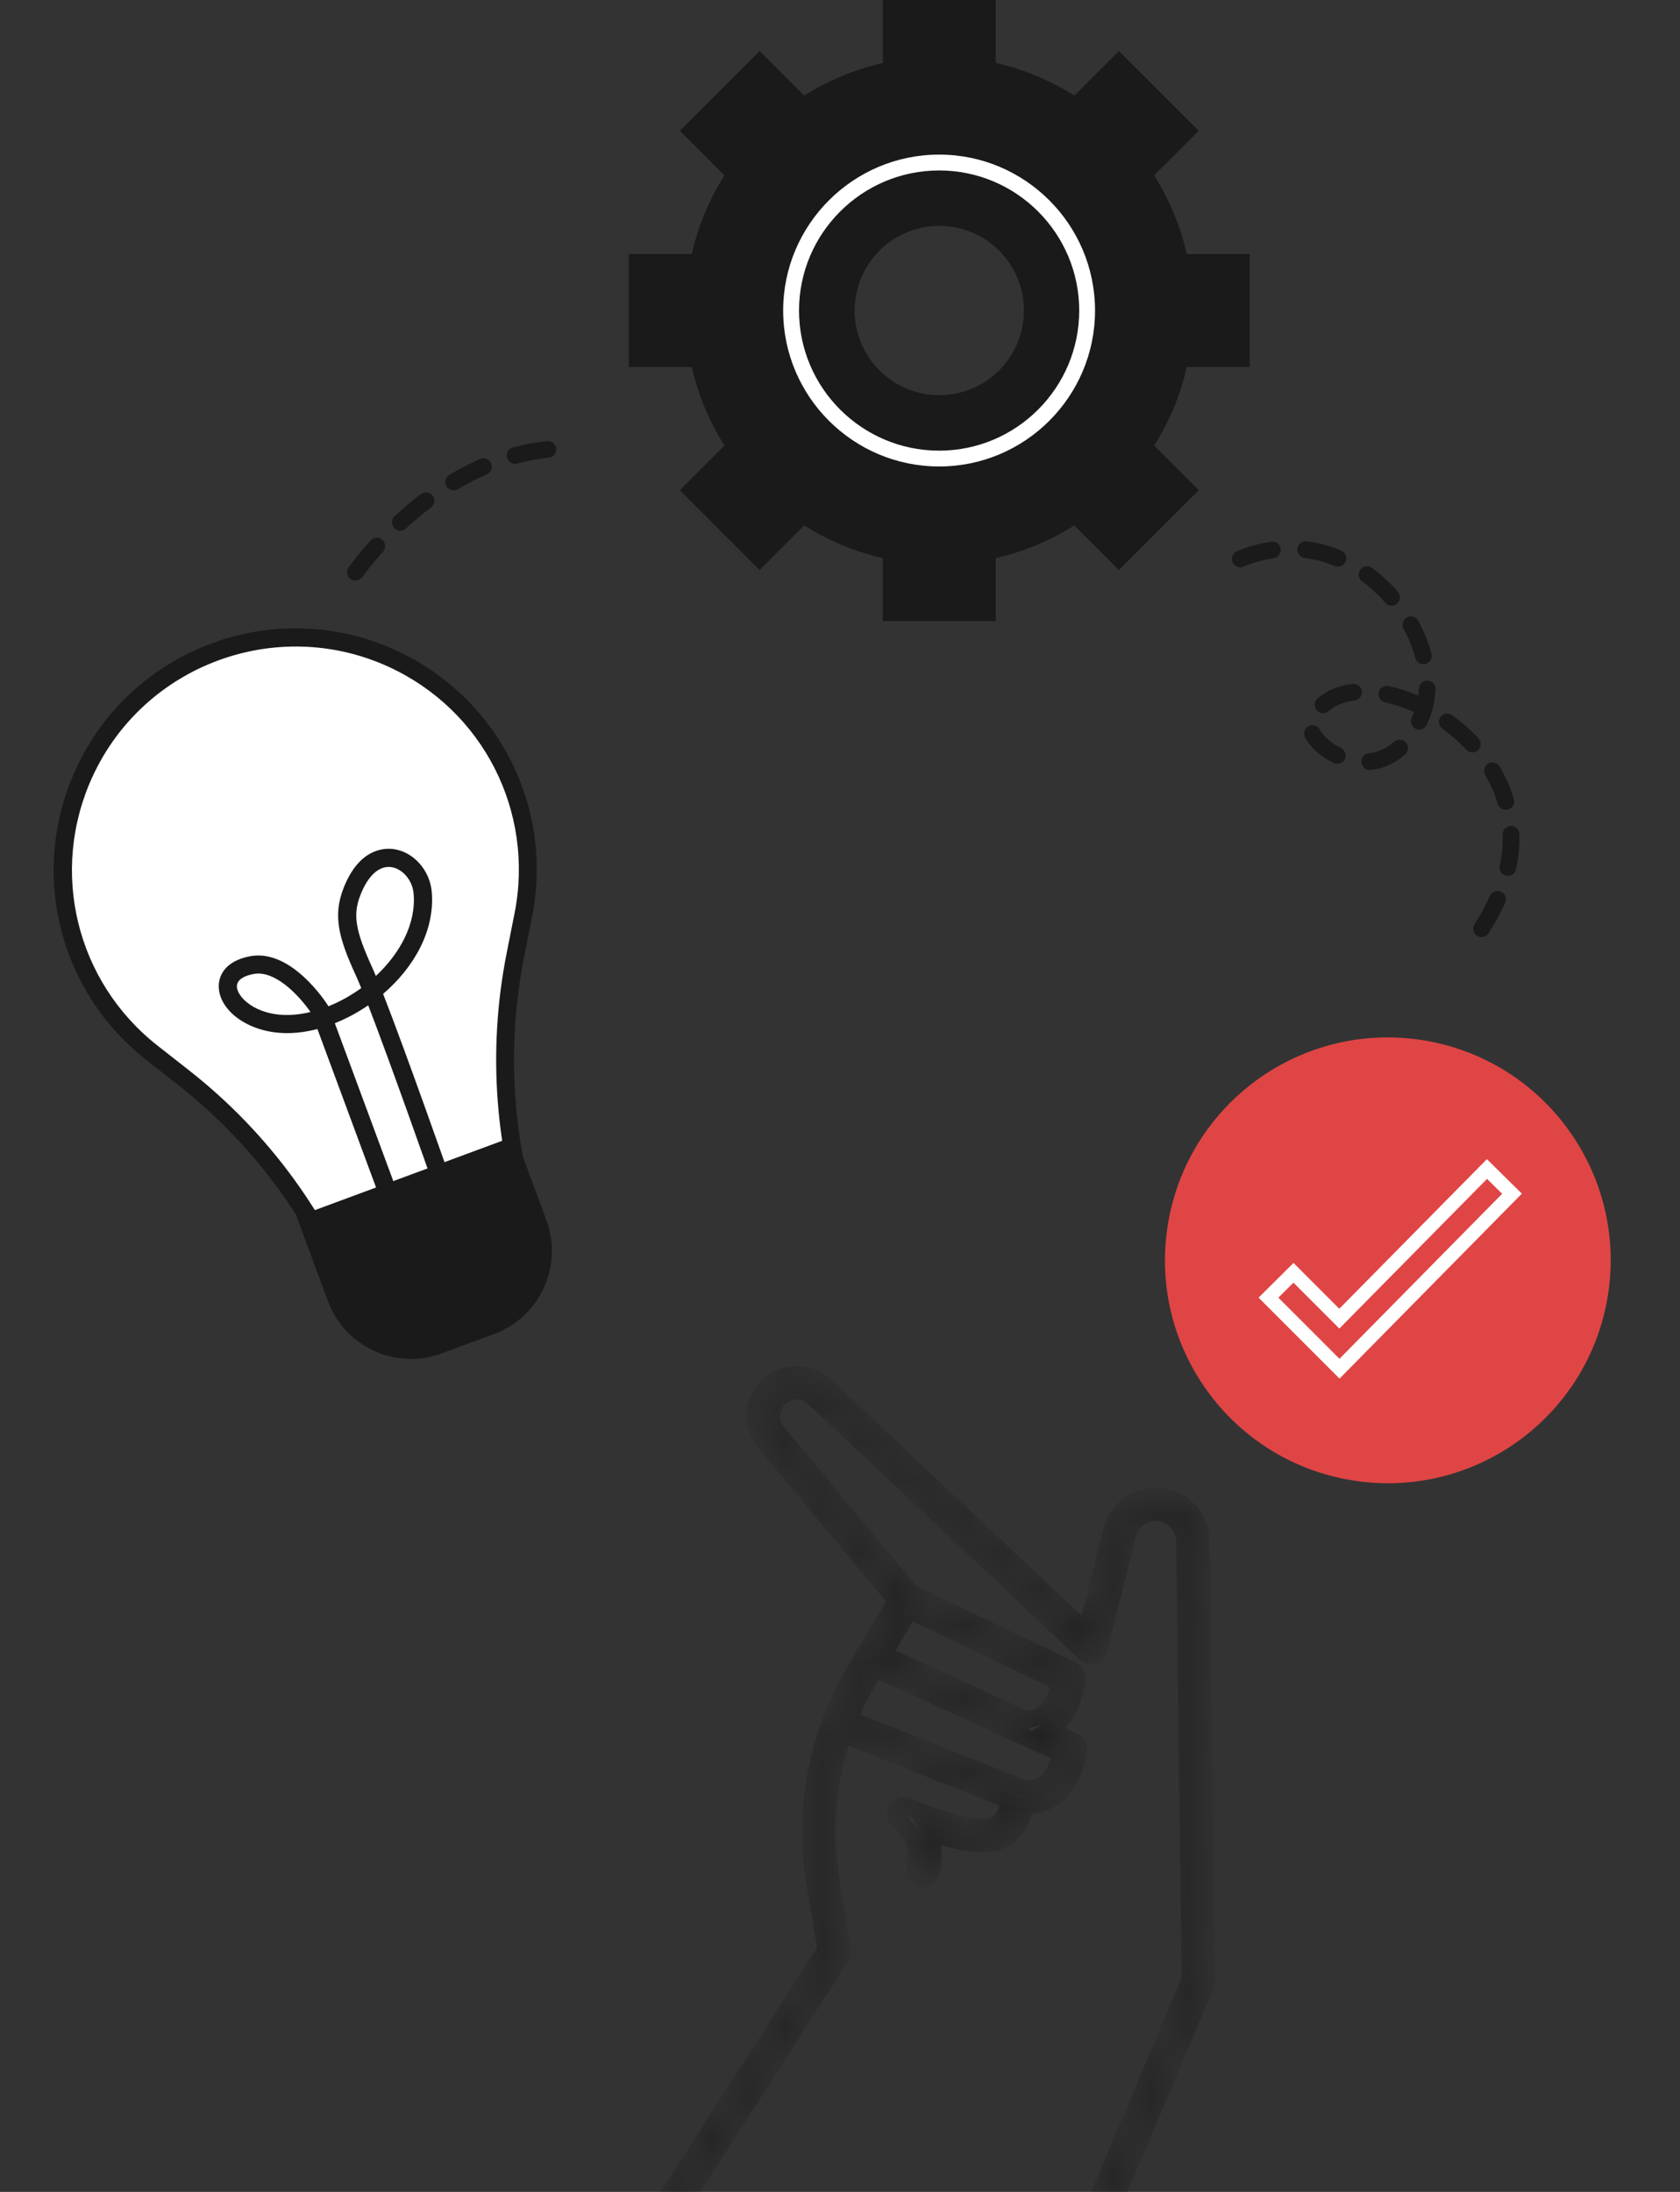<svg xmlns="http://www.w3.org/2000/svg" width="46" height="60" viewBox="0 0 46 60" fill="none">
  <rect x="0" y="0" width="46" height="60" fill="#333333" stroke="none"/>
  <path d="M44.023 35.477C44.562 32.151 42.304 29.017 38.977 28.477C35.651 27.937 32.517 30.196 31.977 33.522C31.438 36.849 33.696 39.983 37.023 40.522C40.349 41.062 43.483 38.803 44.023 35.477Z" fill="#E04545"/>
  <path d="M36.541 37.33L36.677 37.466L36.812 37.329L41.266 32.812L41.4 32.676L41.264 32.542L40.85 32.134L40.714 32L40.58 32.136L36.672 36.096L35.551 34.975L35.417 34.841L35.282 34.975L34.868 35.386L34.732 35.521L34.867 35.656L36.541 37.33Z" stroke="white" stroke-width="0.382"/>
  <path d="M27.264 0H24.173V1.723C23.399 1.901 22.673 2.205 22.02 2.617L20.8 1.396L18.615 3.581L19.835 4.802C19.423 5.454 19.118 6.178 18.942 6.954H17.219V10.046H18.942C19.118 10.82 19.426 11.546 19.835 12.198L18.615 13.419L20.8 15.604L22.02 14.383C22.673 14.795 23.397 15.101 24.173 15.277V17H27.264V15.277C28.038 15.101 28.765 14.795 29.417 14.383L30.637 15.604L32.823 13.419L31.602 12.198C32.014 11.546 32.32 10.822 32.495 10.046H34.219V6.954H32.495C32.32 6.18 32.012 5.454 31.602 4.802L32.823 3.581L30.637 1.396L29.417 2.617C28.765 2.205 28.041 1.899 27.264 1.723V0ZM28.036 8.5C28.036 9.781 26.998 10.817 25.719 10.817C24.438 10.817 23.401 9.779 23.401 8.5C23.401 7.219 24.44 6.183 25.719 6.183C27 6.183 28.036 7.219 28.036 8.5Z" fill="#1A1A1A"/>
  <path d="M25.715 12.769C23.361 12.769 21.444 10.855 21.444 8.501C21.444 6.147 23.361 4.232 25.715 4.232C28.069 4.232 29.983 6.147 29.983 8.501C29.983 10.855 28.069 12.769 25.715 12.769ZM25.715 4.666C23.599 4.666 21.878 6.387 21.878 8.501C21.878 10.614 23.599 12.336 25.715 12.336C27.831 12.336 29.55 10.614 29.55 8.501C29.55 6.387 27.831 4.666 25.715 4.666Z" fill="white"/>
  <path d="M2.306 21.154C1.076 23.829 1.841 26.998 4.158 28.817L5.03 29.503C7.17 31.184 8.802 33.426 9.747 35.981L9.824 36.19L14.824 34.338L14.747 34.129C13.803 31.576 13.581 28.81 14.111 26.14L14.327 25.054C14.901 22.166 13.417 19.263 10.743 18.032C7.552 16.563 3.775 17.96 2.306 21.154Z" fill="white"/>
  <path d="M9.824 36.436C9.789 36.436 9.752 36.428 9.72 36.413C9.66 36.386 9.613 36.336 9.59 36.274L9.513 36.066C8.584 33.555 6.979 31.353 4.874 29.697L4.001 29.011C1.586 27.115 0.795 23.839 2.078 21.05C3.601 17.737 7.535 16.28 10.845 17.804C13.636 19.086 15.167 22.086 14.568 25.099L14.352 26.188C13.83 28.815 14.046 31.532 14.976 34.042L15.053 34.251C15.1 34.38 15.036 34.522 14.906 34.569L9.906 36.421C9.884 36.431 9.854 36.436 9.824 36.436ZM2.533 21.259C1.347 23.839 2.078 26.866 4.312 28.621L5.184 29.305C7.356 31.01 9.011 33.279 9.973 35.867L14.509 34.189C13.554 31.599 13.336 28.798 13.873 26.088L14.089 25C14.64 22.213 13.226 19.439 10.644 18.254C7.577 16.849 3.942 18.197 2.533 21.259Z" fill="#1A1A1A"/>
  <path d="M13.526 36.518L12.094 37.048C10.837 37.513 9.443 36.871 8.978 35.614L8.125 33.309L14.107 31.095L14.96 33.399C15.425 34.657 14.783 36.051 13.526 36.518Z" fill="#1A1A1A"/>
  <path d="M10.604 32.868C10.502 32.868 10.408 32.806 10.371 32.706L8.691 28.168C8.504 28.217 8.318 28.25 8.137 28.267C6.968 28.379 6.086 27.757 5.997 27.109C5.945 26.743 6.143 26.306 6.854 26.174C7.982 25.968 8.934 27.452 8.974 27.514C8.981 27.524 8.986 27.536 8.991 27.546C9.305 27.422 9.61 27.25 9.891 27.047C9.831 26.902 9.782 26.783 9.739 26.691C9.277 25.684 9.111 25.073 9.404 24.317C9.829 23.229 10.51 23.204 10.786 23.244C11.325 23.321 11.772 23.825 11.822 24.414C11.912 25.476 11.332 26.485 10.49 27.206C11.116 28.809 12.217 31.943 12.272 32.1C12.317 32.229 12.249 32.371 12.12 32.416C11.991 32.46 11.849 32.393 11.805 32.264C11.792 32.227 10.716 29.164 10.082 27.519C9.792 27.718 9.483 27.884 9.168 28.009L10.843 32.53C10.89 32.659 10.825 32.801 10.696 32.85C10.662 32.863 10.632 32.868 10.604 32.868ZM7.07 26.649C7.028 26.649 6.986 26.654 6.944 26.661C6.76 26.696 6.454 26.791 6.489 27.039C6.534 27.352 7.105 27.867 8.089 27.772C8.226 27.76 8.363 27.735 8.502 27.703C8.253 27.34 7.652 26.649 7.07 26.649ZM10.642 23.731C10.338 23.731 10.06 24.007 9.869 24.499C9.657 25.041 9.727 25.468 10.192 26.485C10.222 26.549 10.254 26.627 10.291 26.716C10.952 26.099 11.397 25.287 11.325 24.459C11.295 24.099 11.024 23.78 10.714 23.736C10.689 23.731 10.664 23.731 10.642 23.731Z" fill="#1A1A1A"/>
  <mask id="path-9-inside-1_439_10665" fill="white">
    <path fill-rule="evenodd" clip-rule="evenodd" d="M27.049 67.857C27.078 67.869 27.108 67.876 27.138 67.876C27.227 67.876 27.312 67.823 27.351 67.736L33.025 54.323C33.036 54.293 33.043 54.264 33.043 54.231L32.892 42.176C32.883 41.5 32.325 40.947 31.647 40.947C31.074 40.947 30.579 41.334 30.439 41.889L29.747 44.658L22.601 37.933C22.335 37.683 21.978 37.575 21.618 37.639C21.258 37.703 20.958 37.928 20.795 38.254C20.591 38.659 20.648 39.148 20.939 39.496L24.534 43.81L23.721 45.196C23.69 45.218 23.664 45.249 23.647 45.287C23.636 45.309 23.63 45.333 23.627 45.356L23.374 45.789C22.358 47.522 21.98 49.566 22.31 51.549L22.613 53.367L13.53 67.522C13.462 67.628 13.494 67.77 13.599 67.839C13.705 67.908 13.847 67.878 13.916 67.77L23.046 53.541C23.076 53.495 23.087 53.436 23.078 53.381L22.759 51.476C22.445 49.601 22.803 47.664 23.766 46.022L23.963 45.685L29.052 48.008C29.002 48.223 28.875 48.604 28.598 48.815C28.43 48.944 28.23 48.988 27.988 48.953C27.967 48.932 27.941 48.915 27.913 48.904L23.582 47.185C23.463 47.137 23.33 47.196 23.284 47.313C23.238 47.43 23.296 47.565 23.413 47.611L27.608 49.278C27.605 49.466 27.55 49.816 27.2 49.977C26.794 50.163 25.533 49.748 24.836 49.443C24.728 49.397 24.602 49.438 24.545 49.541C24.485 49.644 24.515 49.773 24.611 49.842C24.637 49.86 25.251 50.307 25.054 51.144C25.024 51.267 25.1 51.389 25.224 51.419C25.242 51.423 25.258 51.426 25.276 51.426C25.379 51.426 25.476 51.355 25.501 51.247C25.606 50.804 25.54 50.44 25.421 50.16C26.067 50.383 26.934 50.603 27.39 50.394C27.852 50.184 28.02 49.762 28.058 49.422C28.086 49.423 28.113 49.424 28.14 49.424C28.417 49.424 28.662 49.344 28.88 49.179C29.429 48.761 29.536 47.953 29.542 47.903L29.543 47.902C29.554 47.804 29.501 47.707 29.41 47.666L28.733 47.357C29.276 47.038 29.465 46.33 29.483 45.929C29.488 45.837 29.435 45.75 29.352 45.711L24.949 43.597L21.288 39.203C21.114 38.992 21.079 38.701 21.201 38.458C21.299 38.263 21.478 38.13 21.694 38.091C21.909 38.052 22.125 38.116 22.283 38.265L29.715 45.259C29.774 45.314 29.859 45.335 29.937 45.312C30.015 45.289 30.074 45.225 30.095 45.147L30.881 41.999C30.971 41.649 31.282 41.403 31.645 41.403C32.073 41.403 32.426 41.752 32.431 42.18L32.582 54.188L26.927 67.557C26.877 67.674 26.932 67.809 27.049 67.857ZM24.902 44.082L24.197 45.286L28.131 47.082C28.156 47.068 28.185 47.059 28.215 47.055C28.793 46.984 28.96 46.346 29.006 46.053L24.902 44.082Z"/>
  </mask>
  <path d="M27.049 67.857L26.961 68.069L26.966 68.071L27.049 67.857ZM27.351 67.736L27.56 67.829L27.562 67.825L27.351 67.736ZM33.025 54.323L33.236 54.412L33.239 54.405L33.025 54.323ZM33.043 54.231H33.272L33.272 54.228L33.043 54.231ZM32.892 42.176L33.121 42.173L33.121 42.173L32.892 42.176ZM30.439 41.889L30.217 41.833L30.216 41.834L30.439 41.889ZM29.747 44.658L29.59 44.825L29.874 45.093L29.969 44.714L29.747 44.658ZM22.601 37.933L22.759 37.766L22.758 37.766L22.601 37.933ZM21.618 37.639L21.578 37.414L21.618 37.639ZM20.795 38.254L21 38.357L21 38.356L20.795 38.254ZM20.939 39.496L21.116 39.349L21.115 39.349L20.939 39.496ZM24.534 43.81L24.732 43.926L24.813 43.787L24.71 43.664L24.534 43.81ZM23.721 45.196L23.855 45.383L23.894 45.354L23.919 45.312L23.721 45.196ZM23.647 45.287L23.438 45.191L23.438 45.192L23.647 45.287ZM23.627 45.356L23.825 45.472L23.849 45.431L23.855 45.383L23.627 45.356ZM23.374 45.789L23.176 45.673L23.176 45.673L23.374 45.789ZM22.31 51.549L22.536 51.512L22.536 51.512L22.31 51.549ZM22.613 53.367L22.806 53.491L22.853 53.417L22.839 53.33L22.613 53.367ZM13.53 67.522L13.723 67.648L13.723 67.646L13.53 67.522ZM13.599 67.839L13.725 67.647L13.599 67.839ZM13.916 67.77L13.723 67.646L13.722 67.647L13.916 67.77ZM23.046 53.541L22.854 53.416L22.853 53.418L23.046 53.541ZM23.078 53.381L23.304 53.343L23.304 53.343L23.078 53.381ZM22.759 51.476L22.986 51.438L22.986 51.438L22.759 51.476ZM23.766 46.022L23.964 46.138L23.964 46.138L23.766 46.022ZM23.963 45.685L24.059 45.476L23.87 45.39L23.766 45.569L23.963 45.685ZM29.052 48.008L29.275 48.06L29.318 47.877L29.147 47.799L29.052 48.008ZM28.598 48.815L28.459 48.632L28.458 48.633L28.598 48.815ZM27.988 48.953L27.828 49.117L27.882 49.169L27.956 49.18L27.988 48.953ZM27.913 48.904L27.828 49.117L27.828 49.117L27.913 48.904ZM23.582 47.185L23.496 47.397L23.498 47.398L23.582 47.185ZM23.284 47.313L23.071 47.229H23.071L23.284 47.313ZM23.413 47.611L23.497 47.398L23.496 47.398L23.413 47.611ZM27.608 49.278L27.837 49.28L27.839 49.123L27.692 49.065L27.608 49.278ZM27.2 49.977L27.104 49.768L27.104 49.768L27.2 49.977ZM24.836 49.443L24.928 49.233L24.926 49.232L24.836 49.443ZM24.545 49.541L24.744 49.656L24.745 49.653L24.545 49.541ZM24.611 49.842L24.746 49.656L24.745 49.655L24.611 49.842ZM25.054 51.144L25.277 51.197L25.277 51.196L25.054 51.144ZM25.224 51.419L25.279 51.196L25.277 51.196L25.224 51.419ZM25.501 51.247L25.278 51.194L25.278 51.194L25.501 51.247ZM25.421 50.16L25.495 49.943L25.008 49.776L25.21 50.25L25.421 50.16ZM27.39 50.394L27.295 50.185L27.294 50.185L27.39 50.394ZM28.058 49.422L28.073 49.193L27.855 49.179L27.83 49.396L28.058 49.422ZM28.88 49.179L29.019 49.362L29.019 49.361L28.88 49.179ZM29.542 47.903L29.315 47.873L29.315 47.873L29.542 47.903ZM29.543 47.902L29.77 47.932L29.77 47.929L29.543 47.902ZM29.41 47.666L29.314 47.875L29.316 47.875L29.41 47.666ZM28.733 47.357L28.617 47.16L28.238 47.383L28.638 47.566L28.733 47.357ZM29.483 45.929L29.254 45.918L29.254 45.919L29.483 45.929ZM29.352 45.711L29.253 45.918L29.254 45.919L29.352 45.711ZM24.949 43.597L24.773 43.744L24.805 43.782L24.85 43.804L24.949 43.597ZM21.288 39.203L21.111 39.349L21.112 39.349L21.288 39.203ZM21.201 38.458L20.996 38.354L20.996 38.355L21.201 38.458ZM22.283 38.265L22.125 38.432L22.126 38.432L22.283 38.265ZM29.715 45.259L29.557 45.426L29.559 45.428L29.715 45.259ZM29.937 45.312L30.002 45.532L30.002 45.532L29.937 45.312ZM30.095 45.147L30.317 45.205L30.317 45.202L30.095 45.147ZM30.881 41.999L30.659 41.943L30.659 41.944L30.881 41.999ZM32.431 42.18L32.202 42.183L32.202 42.183L32.431 42.18ZM32.582 54.188L32.793 54.277L32.812 54.233L32.812 54.185L32.582 54.188ZM26.927 67.557L27.137 67.648L27.138 67.646L26.927 67.557ZM24.197 45.286L23.999 45.17L23.871 45.389L24.102 45.495L24.197 45.286ZM24.902 44.082L25.001 43.875L24.811 43.784L24.704 43.966L24.902 44.082ZM28.131 47.082L28.036 47.291L28.142 47.339L28.244 47.282L28.131 47.082ZM28.215 47.055L28.187 46.827L28.186 46.827L28.215 47.055ZM29.006 46.053L29.233 46.088L29.259 45.92L29.105 45.846L29.006 46.053ZM27.138 67.646C27.143 67.646 27.142 67.647 27.131 67.643L26.966 68.071C27.015 68.09 27.073 68.105 27.138 68.105V67.646ZM27.142 67.642C27.14 67.646 27.137 67.646 27.138 67.646V68.105C27.317 68.105 27.484 67.999 27.56 67.829L27.142 67.642ZM32.814 54.234L27.14 67.646L27.562 67.825L33.236 54.412L32.814 54.234ZM32.814 54.231C32.814 54.231 32.814 54.231 32.814 54.231C32.813 54.233 32.813 54.235 32.811 54.241L33.239 54.405C33.258 54.356 33.272 54.298 33.272 54.231H32.814ZM32.663 42.179L32.814 54.234L33.272 54.228L33.121 42.173L32.663 42.179ZM31.647 41.176C32.2 41.176 32.655 41.628 32.663 42.179L33.121 42.173C33.11 41.371 32.451 40.718 31.647 40.718V41.176ZM30.661 41.945C30.775 41.492 31.179 41.176 31.647 41.176V40.718C30.968 40.718 30.382 41.177 30.217 41.833L30.661 41.945ZM29.969 44.714L30.661 41.945L30.216 41.834L29.524 44.603L29.969 44.714ZM22.444 38.1L29.59 44.825L29.904 44.492L22.759 37.766L22.444 38.1ZM21.658 37.865C21.946 37.814 22.231 37.899 22.444 38.1L22.758 37.766C22.44 37.467 22.009 37.337 21.578 37.414L21.658 37.865ZM21 38.356C21.13 38.096 21.369 37.916 21.658 37.865L21.578 37.414C21.147 37.49 20.785 37.761 20.59 38.151L21 38.356ZM21.115 39.349C20.883 39.071 20.837 38.68 21 38.357L20.59 38.151C20.345 38.638 20.414 39.225 20.764 39.643L21.115 39.349ZM24.71 43.664L21.116 39.349L20.763 39.643L24.358 43.957L24.71 43.664ZM23.919 45.312L24.732 43.926L24.336 43.694L23.523 45.08L23.919 45.312ZM23.855 45.382L23.855 45.383L23.588 45.01C23.525 45.055 23.473 45.116 23.438 45.191L23.855 45.382ZM23.855 45.383C23.855 45.383 23.855 45.382 23.856 45.381L23.438 45.192C23.418 45.237 23.405 45.283 23.399 45.33L23.855 45.383ZM23.572 45.904L23.825 45.472L23.43 45.24L23.176 45.673L23.572 45.904ZM22.536 51.512C22.215 49.582 22.583 47.591 23.572 45.904L23.176 45.673C22.134 47.452 21.745 49.551 22.084 51.587L22.536 51.512ZM22.839 53.33L22.536 51.512L22.084 51.587L22.387 53.405L22.839 53.33ZM13.723 67.646L22.806 53.491L22.42 53.243L13.338 67.399L13.723 67.646ZM13.725 67.647C13.724 67.647 13.724 67.646 13.723 67.645C13.723 67.645 13.723 67.645 13.723 67.645C13.723 67.646 13.723 67.647 13.723 67.648L13.338 67.397C13.198 67.612 13.266 67.895 13.474 68.031L13.725 67.647ZM13.722 67.647C13.722 67.647 13.722 67.647 13.723 67.647C13.723 67.647 13.723 67.647 13.723 67.647C13.723 67.647 13.723 67.646 13.724 67.647C13.724 67.647 13.725 67.647 13.725 67.647L13.474 68.031C13.686 68.169 13.971 68.109 14.109 67.893L13.722 67.647ZM22.853 53.418L13.723 67.646L14.108 67.894L23.239 53.665L22.853 53.418ZM22.852 53.419C22.852 53.418 22.852 53.419 22.852 53.42C22.852 53.421 22.852 53.42 22.854 53.416L23.238 53.666C23.301 53.57 23.322 53.451 23.304 53.343L22.852 53.419ZM22.533 51.514L22.852 53.419L23.304 53.343L22.986 51.438L22.533 51.514ZM23.568 45.906C22.578 47.594 22.21 49.586 22.533 51.514L22.986 51.438C22.68 49.616 23.028 47.733 23.964 46.138L23.568 45.906ZM23.766 45.569L23.568 45.907L23.964 46.138L24.161 45.801L23.766 45.569ZM29.147 47.799L24.059 45.476L23.868 45.893L28.957 48.216L29.147 47.799ZM28.737 48.997C29.083 48.734 29.223 48.283 29.275 48.06L28.829 47.955C28.78 48.163 28.668 48.473 28.459 48.632L28.737 48.997ZM27.956 49.18C28.247 49.222 28.512 49.17 28.738 48.996L28.458 48.633C28.348 48.718 28.214 48.754 28.021 48.726L27.956 49.18ZM27.828 49.117L27.828 49.117L28.148 48.789C28.105 48.747 28.054 48.713 27.997 48.691L27.828 49.117ZM23.498 47.398L27.828 49.117L27.997 48.691L23.667 46.972L23.498 47.398ZM23.498 47.397C23.498 47.397 23.498 47.397 23.497 47.397C23.497 47.397 23.497 47.397 23.497 47.397C23.497 47.397 23.497 47.397 23.497 47.397C23.496 47.397 23.496 47.397 23.496 47.397L23.668 46.972C23.429 46.876 23.163 46.996 23.071 47.229L23.498 47.397ZM23.496 47.398C23.499 47.399 23.499 47.4 23.498 47.398C23.498 47.398 23.498 47.397 23.498 47.397C23.498 47.397 23.498 47.397 23.498 47.397C23.498 47.397 23.498 47.397 23.498 47.397L23.071 47.229C22.98 47.461 23.091 47.731 23.329 47.825L23.496 47.398ZM27.692 49.065L23.497 47.398L23.328 47.824L27.523 49.491L27.692 49.065ZM27.295 50.185C27.773 49.967 27.834 49.491 27.837 49.28L27.378 49.275C27.376 49.44 27.328 49.666 27.104 49.768L27.295 50.185ZM24.744 49.653C25.102 49.809 25.603 49.993 26.069 50.115C26.302 50.176 26.532 50.224 26.736 50.243C26.929 50.261 27.136 50.258 27.295 50.185L27.104 49.768C27.061 49.788 26.958 49.803 26.779 49.786C26.61 49.77 26.405 49.73 26.185 49.672C25.745 49.557 25.267 49.381 24.928 49.233L24.744 49.653ZM24.745 49.653C24.745 49.653 24.745 49.653 24.745 49.653C24.744 49.654 24.744 49.654 24.744 49.653C24.745 49.653 24.745 49.653 24.746 49.654L24.926 49.232C24.713 49.141 24.46 49.222 24.345 49.43L24.745 49.653ZM24.745 49.655C24.743 49.654 24.743 49.653 24.744 49.654C24.744 49.654 24.744 49.655 24.744 49.656C24.743 49.656 24.743 49.657 24.744 49.656L24.346 49.427C24.226 49.635 24.288 49.892 24.478 50.028L24.745 49.655ZM25.277 51.196C25.509 50.212 24.783 49.683 24.746 49.656L24.477 50.027C24.491 50.037 24.993 50.401 24.831 51.091L25.277 51.196ZM25.277 51.196C25.275 51.195 25.276 51.195 25.276 51.196C25.276 51.196 25.276 51.197 25.277 51.197C25.277 51.198 25.277 51.198 25.277 51.197L24.831 51.09C24.771 51.339 24.925 51.583 25.17 51.642L25.277 51.196ZM25.276 51.196C25.277 51.196 25.279 51.196 25.28 51.197C25.282 51.197 25.282 51.197 25.279 51.196L25.168 51.641C25.201 51.649 25.236 51.655 25.276 51.655V51.196ZM25.278 51.194C25.278 51.195 25.278 51.195 25.277 51.196C25.276 51.197 25.275 51.196 25.276 51.196V51.655C25.482 51.655 25.674 51.514 25.724 51.299L25.278 51.194ZM25.21 50.25C25.312 50.489 25.371 50.804 25.278 51.194L25.724 51.3C25.842 50.805 25.768 50.39 25.632 50.07L25.21 50.25ZM27.294 50.185C27.132 50.26 26.86 50.268 26.513 50.212C26.177 50.159 25.812 50.053 25.495 49.943L25.346 50.377C25.675 50.49 26.068 50.605 26.44 50.665C26.802 50.723 27.192 50.737 27.485 50.602L27.294 50.185ZM27.83 49.396C27.797 49.689 27.658 50.02 27.295 50.185L27.485 50.603C28.047 50.347 28.242 49.835 28.286 49.447L27.83 49.396ZM28.14 49.195C28.118 49.195 28.096 49.194 28.073 49.193L28.044 49.65C28.076 49.652 28.108 49.654 28.14 49.654V49.195ZM28.742 48.996C28.565 49.13 28.369 49.195 28.14 49.195V49.654C28.465 49.654 28.76 49.558 29.019 49.362L28.742 48.996ZM29.315 47.873C29.313 47.891 29.287 48.086 29.2 48.324C29.111 48.565 28.967 48.825 28.741 48.996L29.019 49.361C29.343 49.115 29.526 48.763 29.63 48.483C29.734 48.199 29.765 47.966 29.77 47.933L29.315 47.873ZM29.315 47.872L29.315 47.873L29.77 47.933L29.77 47.932L29.315 47.872ZM29.316 47.875L29.315 47.876L29.77 47.929C29.793 47.733 29.689 47.54 29.504 47.457L29.316 47.875ZM28.638 47.566L29.314 47.875L29.505 47.458L28.829 47.149L28.638 47.566ZM29.254 45.919C29.246 46.093 29.2 46.343 29.095 46.582C28.99 46.821 28.834 47.032 28.617 47.16L28.85 47.555C29.176 47.363 29.385 47.061 29.515 46.766C29.644 46.471 29.701 46.165 29.712 45.94L29.254 45.919ZM29.254 45.919C29.253 45.918 29.253 45.918 29.254 45.919C29.254 45.919 29.254 45.919 29.254 45.918L29.712 45.941C29.721 45.755 29.616 45.582 29.45 45.504L29.254 45.919ZM24.85 43.804L29.253 45.918L29.451 45.505L25.049 43.391L24.85 43.804ZM21.112 39.349L24.773 43.744L25.125 43.451L21.464 39.056L21.112 39.349ZM20.996 38.355C20.833 38.68 20.88 39.069 21.111 39.349L21.465 39.057C21.347 38.915 21.325 38.721 21.406 38.56L20.996 38.355ZM21.653 37.865C21.367 37.917 21.127 38.095 20.996 38.354L21.405 38.561C21.471 38.431 21.589 38.343 21.734 38.316L21.653 37.865ZM22.44 38.098C22.229 37.899 21.94 37.813 21.653 37.865L21.734 38.316C21.878 38.29 22.02 38.333 22.125 38.432L22.44 38.098ZM29.872 45.092L22.44 38.098L22.126 38.432L29.557 45.426L29.872 45.092ZM29.872 45.092C29.873 45.092 29.873 45.092 29.872 45.092C29.871 45.092 29.87 45.091 29.87 45.091L29.559 45.428C29.677 45.536 29.845 45.578 30.002 45.532L29.872 45.092ZM29.873 45.088C29.873 45.09 29.872 45.091 29.871 45.092C29.87 45.093 29.87 45.092 29.872 45.092L30.002 45.532C30.16 45.485 30.277 45.357 30.317 45.205L29.873 45.088ZM30.659 41.944L29.873 45.091L30.317 45.202L31.104 42.055L30.659 41.944ZM31.645 41.174C31.176 41.174 30.774 41.492 30.659 41.943L31.104 42.056C31.167 41.806 31.389 41.633 31.645 41.633V41.174ZM32.66 42.178C32.654 41.623 32.199 41.174 31.645 41.174V41.633C31.948 41.633 32.199 41.88 32.202 42.183L32.66 42.178ZM32.812 54.185L32.66 42.178L32.202 42.183L32.353 54.191L32.812 54.185ZM27.138 67.646L32.793 54.277L32.371 54.099L26.716 67.468L27.138 67.646ZM27.136 67.645C27.136 67.645 27.136 67.645 27.136 67.645C27.137 67.646 27.137 67.646 27.137 67.646C27.137 67.646 27.137 67.646 27.137 67.647C27.137 67.647 27.137 67.647 27.137 67.647C27.137 67.647 27.137 67.647 27.137 67.647C27.137 67.647 27.137 67.647 27.137 67.647C27.137 67.648 27.137 67.648 27.137 67.648L26.716 67.466C26.616 67.7 26.725 67.972 26.961 68.069L27.136 67.645ZM24.395 45.402L25.1 44.198L24.704 43.966L23.999 45.17L24.395 45.402ZM28.226 46.874L24.292 45.078L24.102 45.495L28.036 47.291L28.226 46.874ZM28.186 46.827C28.126 46.835 28.069 46.854 28.019 46.883L28.244 47.282L28.244 47.282L28.186 46.827ZM28.78 46.017C28.759 46.152 28.711 46.352 28.612 46.521C28.516 46.686 28.384 46.803 28.187 46.827L28.243 47.282C28.625 47.235 28.865 46.998 29.008 46.753C29.149 46.512 29.208 46.248 29.233 46.088L28.78 46.017ZM24.803 44.289L28.907 46.26L29.105 45.846L25.001 43.875L24.803 44.289Z" fill="#1A1A1A" mask="url(#path-9-inside-1_439_10665)"/>
  <path d="M40.476 25.631C40.466 25.627 40.453 25.621 40.443 25.615C40.336 25.545 40.306 25.404 40.375 25.297C40.541 25.039 40.682 24.78 40.794 24.524C40.844 24.409 40.98 24.356 41.096 24.406C41.211 24.457 41.264 24.593 41.214 24.708C41.091 24.988 40.938 25.268 40.759 25.545C40.699 25.642 40.577 25.676 40.476 25.631ZM41.197 23.958C41.099 23.915 41.043 23.808 41.065 23.7C41.126 23.413 41.154 23.125 41.145 22.844C41.141 22.717 41.242 22.611 41.367 22.608C41.494 22.603 41.599 22.705 41.602 22.829C41.611 23.146 41.581 23.47 41.513 23.793C41.486 23.917 41.364 23.996 41.24 23.969C41.227 23.971 41.212 23.964 41.197 23.958ZM36.523 20.889C36.521 20.888 36.517 20.887 36.515 20.886C36.166 20.715 35.875 20.455 35.734 20.188C35.676 20.075 35.72 19.936 35.833 19.878C35.946 19.82 36.084 19.863 36.142 19.977C36.235 20.154 36.461 20.352 36.715 20.475C36.828 20.53 36.875 20.668 36.821 20.782C36.768 20.891 36.634 20.938 36.523 20.889ZM37.412 21.059C37.339 21.027 37.284 20.958 37.277 20.872C37.264 20.746 37.354 20.633 37.48 20.62C37.734 20.594 37.966 20.488 38.171 20.305C38.265 20.221 38.409 20.23 38.495 20.325C38.579 20.419 38.571 20.563 38.476 20.649C38.197 20.897 37.878 21.043 37.526 21.079C37.487 21.082 37.448 21.075 37.412 21.059ZM41.138 22.147C41.079 22.121 41.029 22.069 41.011 22.004C40.931 21.733 40.814 21.47 40.667 21.217C40.602 21.109 40.639 20.967 40.748 20.902C40.856 20.837 40.998 20.874 41.063 20.983C41.229 21.266 41.36 21.566 41.452 21.872C41.488 21.993 41.418 22.12 41.297 22.157C41.242 22.173 41.186 22.168 41.138 22.147ZM36.135 19.503C36.106 19.49 36.077 19.47 36.054 19.442C35.971 19.346 35.981 19.202 36.076 19.119C36.326 18.901 36.648 18.766 37.034 18.72C37.158 18.705 37.274 18.795 37.289 18.92C37.304 19.046 37.214 19.16 37.09 19.175C36.796 19.212 36.558 19.308 36.377 19.464C36.308 19.526 36.213 19.537 36.135 19.503ZM38.769 19.952C38.767 19.951 38.763 19.949 38.761 19.948C38.647 19.893 38.6 19.755 38.655 19.641C38.664 19.62 38.675 19.6 38.684 19.579C38.697 19.55 38.709 19.523 38.72 19.492L38.661 19.467C38.416 19.359 38.168 19.278 37.926 19.227C37.802 19.2 37.723 19.078 37.75 18.954C37.776 18.831 37.899 18.752 38.022 18.778C38.29 18.836 38.563 18.925 38.833 19.041C38.841 18.977 38.847 18.912 38.85 18.848C38.856 18.721 38.963 18.625 39.088 18.63C39.216 18.636 39.312 18.743 39.307 18.869C39.292 19.187 39.222 19.49 39.102 19.763C39.09 19.79 39.079 19.815 39.065 19.841C39.013 19.954 38.88 20.001 38.769 19.952ZM40.222 20.576C40.195 20.565 40.168 20.545 40.146 20.523C39.95 20.312 39.732 20.119 39.492 19.946C39.39 19.871 39.367 19.729 39.442 19.626C39.517 19.524 39.66 19.501 39.762 19.576C40.024 19.766 40.266 19.98 40.482 20.212C40.569 20.305 40.563 20.451 40.47 20.537C40.403 20.598 40.304 20.612 40.222 20.576ZM38.881 18.161C38.82 18.134 38.771 18.08 38.752 18.009C38.68 17.74 38.572 17.473 38.431 17.213C38.37 17.101 38.41 16.963 38.522 16.902C38.634 16.841 38.773 16.882 38.832 16.993C38.992 17.286 39.115 17.588 39.196 17.894C39.228 18.015 39.155 18.141 39.032 18.175C38.981 18.185 38.927 18.181 38.881 18.161ZM33.866 15.509C33.814 15.486 33.77 15.444 33.747 15.387C33.698 15.27 33.755 15.135 33.871 15.088C34.177 14.96 34.493 14.873 34.806 14.827C34.931 14.81 35.049 14.896 35.066 15.021C35.084 15.147 34.997 15.264 34.872 15.282C34.596 15.323 34.318 15.399 34.045 15.512C33.987 15.537 33.923 15.534 33.866 15.509ZM38.013 16.561C37.984 16.549 37.955 16.529 37.932 16.501C37.74 16.282 37.526 16.085 37.296 15.914C37.193 15.839 37.172 15.694 37.246 15.594C37.321 15.492 37.463 15.469 37.565 15.544C37.823 15.732 38.061 15.954 38.275 16.198C38.359 16.293 38.347 16.438 38.253 16.522C38.188 16.585 38.093 16.596 38.013 16.561ZM35.66 15.254C35.57 15.215 35.512 15.119 35.525 15.015C35.54 14.889 35.657 14.8 35.782 14.817C36.102 14.857 36.417 14.943 36.722 15.069C36.836 15.124 36.895 15.253 36.846 15.369C36.798 15.485 36.663 15.541 36.547 15.493C36.279 15.383 36.002 15.307 35.722 15.272C35.702 15.268 35.681 15.264 35.66 15.254Z" fill="#1A1A1A"/>
  <path d="M9.781 15.885C9.721 15.898 9.658 15.888 9.603 15.851C9.499 15.779 9.473 15.637 9.545 15.532C9.554 15.519 9.762 15.219 10.146 14.796C10.231 14.703 10.375 14.695 10.47 14.778C10.563 14.864 10.57 15.008 10.487 15.103C10.126 15.501 9.927 15.789 9.926 15.791C9.887 15.842 9.838 15.873 9.781 15.885ZM11.008 14.521C10.932 14.538 10.85 14.515 10.792 14.452C10.707 14.358 10.713 14.214 10.806 14.129C11.039 13.913 11.282 13.711 11.526 13.526C11.627 13.45 11.772 13.469 11.847 13.57C11.922 13.671 11.904 13.816 11.803 13.891C11.57 14.067 11.34 14.261 11.116 14.466C11.085 14.493 11.049 14.513 11.008 14.521ZM12.471 13.419C12.377 13.439 12.279 13.399 12.226 13.312C12.161 13.204 12.196 13.063 12.304 12.998C12.581 12.833 12.864 12.687 13.145 12.564C13.261 12.513 13.396 12.567 13.447 12.683C13.497 12.798 13.444 12.934 13.328 12.984C13.064 13.099 12.8 13.235 12.54 13.39C12.52 13.404 12.496 13.414 12.471 13.419ZM15.051 12.525C15.042 12.527 15.036 12.528 15.026 12.528C14.738 12.559 14.442 12.614 14.163 12.69C14.041 12.723 13.916 12.651 13.883 12.529C13.85 12.407 13.922 12.282 14.044 12.249C14.347 12.166 14.667 12.105 14.979 12.074C15.105 12.061 15.218 12.152 15.231 12.278C15.244 12.395 15.164 12.501 15.051 12.525Z" fill="#1A1A1A"/>
</svg>